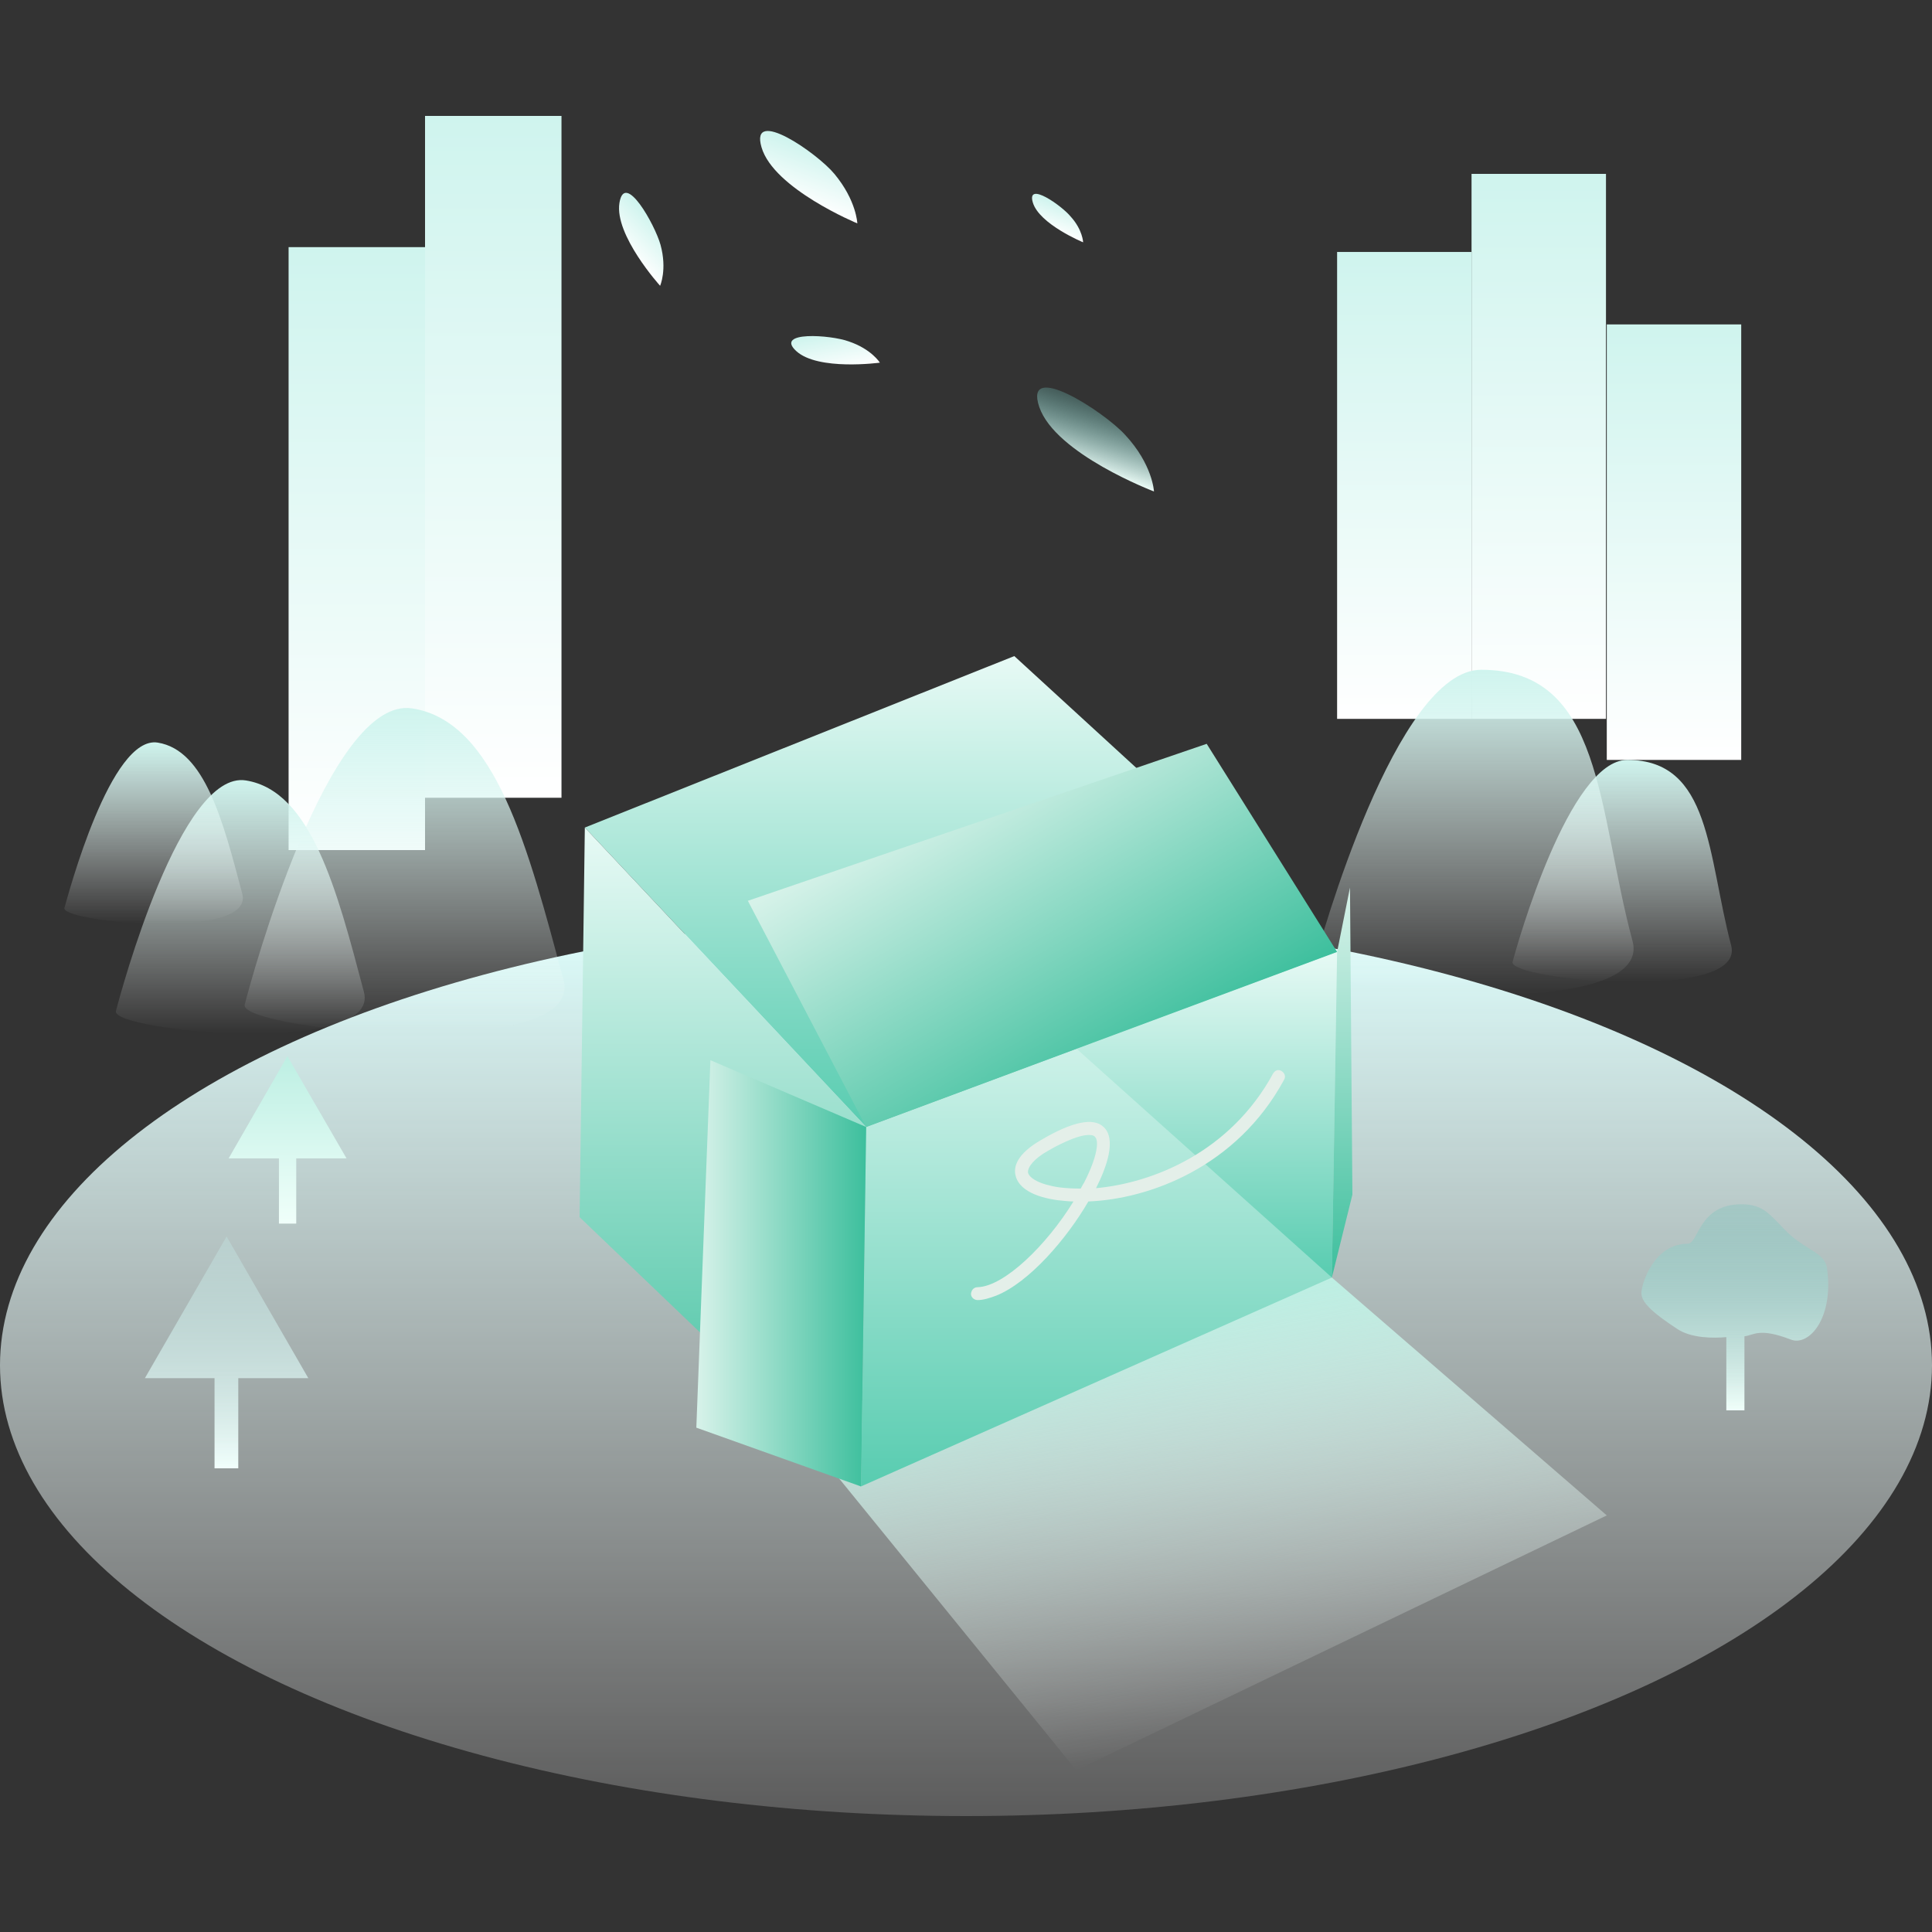 <svg xml:space="preserve" style="enable-background:new 0 0 480 480;" viewBox="0 0 480 480" y="0px" x="0px" xmlns:xlink="http://www.w3.org/1999/xlink" xmlns="http://www.w3.org/2000/svg" id="图层_1" version="1.1">
<rect x="0" y="0" width="480" height="480" fill="#333333" stroke="none"/>
<style type="text/css">
	.st0{fill:url(#SVGID_1_);}
	.st1{fill:url(#SVGID_2_);}
	.st2{fill:url(#SVGID_3_);}
	.st3{fill:url(#SVGID_4_);}
	.st4{fill:url(#SVGID_5_);}
	.st5{fill:url(#SVGID_6_);}
	.st6{fill:url(#SVGID_7_);}
	.st7{fill:url(#SVGID_8_);}
	.st8{fill:url(#SVGID_9_);}
	.st9{fill:url(#SVGID_10_);}
	.st10{fill:url(#SVGID_11_);}
	.st11{fill:url(#SVGID_12_);}
	.st12{fill:url(#SVGID_13_);}
	.st13{fill:url(#SVGID_14_);}
	.st14{fill:url(#SVGID_15_);}
	.st15{fill:url(#SVGID_16_);}
	.st16{fill:url(#SVGID_17_);}
	.st17{fill:url(#SVGID_18_);}
	.st18{fill:url(#SVGID_19_);}
	.st19{fill:url(#SVGID_20_);}
	.st20{fill:url(#SVGID_21_);}
	.st21{fill:url(#SVGID_22_);}
	.st22{fill:url(#SVGID_23_);}
	.st23{fill:url(#SVGID_24_);}
	.st24{fill:url(#SVGID_25_);}
	.st25{fill:url(#SVGID_26_);}
	.st26{fill:#E4EFE9;}
	.st27{fill:url(#SVGID_27_);}
</style>
<g>
	
		<linearGradient gradientTransform="matrix(1 0 0 -1 0 -90)" y2="-397.2" x2="56.3" y1="-454.8" x1="56.3" gradientUnits="userSpaceOnUse" id="SVGID_1_">
		<stop style="stop-color:#F0FFFA" offset="0"></stop>
		<stop style="stop-color:#72C2BA;stop-opacity:0.3" offset="1"></stop>
	</linearGradient>
	<polygon points="56.3,307.2 36,342.4 53.3,342.4 53.3,364.8 59.2,364.8 59.2,342.4 76.6,342.4" class="st0"></polygon>
	
		<linearGradient gradientTransform="matrix(0.701 0.713 0.713 -0.701 -988.154 1045.842)" y2="1515.654" x2="101.467" y1="1504.897" x1="101.467" gradientUnits="userSpaceOnUse" id="SVGID_2_">
		<stop style="stop-color:#FFFFFF" offset="0"></stop>
		<stop style="stop-color:#CFF4EE" offset="1"></stop>
	</linearGradient>
	<path d="M164,71c0,0-11.4-12.6-10.1-20.6c1.3-8,8.8,5.4,10.2,10.4C165.8,67,164,71,164,71z" class="st1"></path>
	
		<linearGradient gradientTransform="matrix(0.939 0.343 0.343 -0.939 -308.33 484.966)" y2="596.476" x2="327.422" y1="582.189" x1="327.422" gradientUnits="userSpaceOnUse" id="SVGID_3_">
		<stop style="stop-color:#FFFFFF" offset="0"></stop>
		<stop style="stop-color:#CFF4EE" offset="1"></stop>
	</linearGradient>
	<path d="M213,55.5c0,0-20.8-8.6-23.8-18.9c-3-10.2,13.8,1.4,18.1,6.6C212.8,49.8,213,55.5,213,55.5z" class="st2"></path>
	
		<linearGradient gradientTransform="matrix(0.939 0.343 0.343 -0.939 -308.33 484.966)" y2="604.485" x2="388.867" y1="597.026" x1="388.867" gradientUnits="userSpaceOnUse" id="SVGID_4_">
		<stop style="stop-color:#FFFFFF" offset="0"></stop>
		<stop style="stop-color:#CFF4EE" offset="1"></stop>
	</linearGradient>
	<path d="M269.1,60.2c0,0-10.9-4.5-12.5-9.9s7.2,0.8,9.4,3.5C269,57.1,269.1,60.2,269.1,60.2z" class="st3"></path>
	
		<linearGradient gradientTransform="matrix(0.983 -0.186 -0.186 -0.983 84.542 -427.86)" y2="-523.952" x2="24.786" y1="-533.792" x1="24.786" gradientUnits="userSpaceOnUse" id="SVGID_5_">
		<stop style="stop-color:#FFFFFF" offset="0"></stop>
		<stop style="stop-color:#CFF4EE" offset="1"></stop>
	</linearGradient>
	<path d="M218.6,90.1c0,0-15.4,2.1-20.8-2.9c-5.4-5,8.6-4,13-2.4C216.5,86.7,218.6,90.1,218.6,90.1z" class="st4"></path>
	<g>
		
			<linearGradient gradientTransform="matrix(1 0 0 -1 0 -90)" y2="-151.4" x2="88.65" y1="-301.2" x1="88.65" gradientUnits="userSpaceOnUse" id="SVGID_6_">
			<stop style="stop-color:#FFFFFF" offset="0"></stop>
			<stop style="stop-color:#CFF4EE" offset="1"></stop>
		</linearGradient>
		<rect height="149.8" width="33.9" class="st5" y="61.4" x="71.7"></rect>
		
			<linearGradient gradientTransform="matrix(1 0 0 -1 0 -90)" y2="-118.8" x2="122.55" y1="-288.2" x1="122.55" gradientUnits="userSpaceOnUse" id="SVGID_7_">
			<stop style="stop-color:#FFFFFF" offset="0"></stop>
			<stop style="stop-color:#CFF4EE" offset="1"></stop>
		</linearGradient>
		<rect height="169.4" width="33.9" class="st6" y="28.8" x="105.6"></rect>
	</g>
	<g>
		
			<linearGradient gradientTransform="matrix(1 0 0 -1 0 -90)" y2="-152.6" x2="348.9" y1="-268.6" x1="348.9" gradientUnits="userSpaceOnUse" id="SVGID_8_">
			<stop style="stop-color:#FFFFFF" offset="0"></stop>
			<stop style="stop-color:#CFF4EE" offset="1"></stop>
		</linearGradient>
		<rect height="116" width="33.4" class="st7" y="62.6" x="332.2"></rect>
		
			<linearGradient gradientTransform="matrix(1 0 0 -1 0 -90)" y2="-133.2" x2="382.3" y1="-268.6" x1="382.3" gradientUnits="userSpaceOnUse" id="SVGID_9_">
			<stop style="stop-color:#FFFFFF" offset="0"></stop>
			<stop style="stop-color:#CFF4EE" offset="1"></stop>
		</linearGradient>
		<rect height="135.4" width="33.4" class="st8" y="43.2" x="365.6"></rect>
		
			<linearGradient gradientTransform="matrix(1 0 0 -1 0 -90)" y2="-170.6" x2="415.9" y1="-278.8" x1="415.9" gradientUnits="userSpaceOnUse" id="SVGID_10_">
			<stop style="stop-color:#FFFFFF" offset="0"></stop>
			<stop style="stop-color:#CFF4EE" offset="1"></stop>
		</linearGradient>
		<rect height="108.2" width="33.4" class="st9" y="80.6" x="399.2"></rect>
	</g>
	
		<linearGradient gradientTransform="matrix(1 0 0 -1 0 -90)" y2="-317.2" x2="240" y1="-541.2" x1="240" gradientUnits="userSpaceOnUse" id="SVGID_11_">
		<stop style="stop-color:#FFFFFF;stop-opacity:0.2" offset="0"></stop>
		<stop style="stop-color:#DEFFFD" offset="1"></stop>
	</linearGradient>
	<ellipse ry="112" rx="240" cy="339.2" cx="240" class="st10"></ellipse>
	
		<linearGradient gradientTransform="matrix(1 0 0 -1 0 -90)" y2="-352.4" x2="71.45" y1="-394" x1="71.45" gradientUnits="userSpaceOnUse" id="SVGID_12_">
		<stop style="stop-color:#F0FFFA" offset="0"></stop>
		<stop style="stop-color:#BDEFE3" offset="1"></stop>
	</linearGradient>
	<polygon points="71.4,262.4 56.8,287.8 69.3,287.8 69.3,304 73.6,304 73.6,287.8 86.1,287.8" class="st11"></polygon>
	
		<linearGradient gradientTransform="matrix(1 0 0 -1 0 -90)" y2="-414.474" x2="290.784" y1="-522.324" x1="309.8" gradientUnits="userSpaceOnUse" id="SVGID_13_">
		<stop style="stop-color:#FFFFFF;stop-opacity:0" offset="0"></stop>
		<stop style="stop-color:#BDEFE3" offset="1"></stop>
	</linearGradient>
	<polygon points="196.5,352.6 267.4,439.8 399.2,376.5 330.9,317.4" class="st12"></polygon>
	<g>
		
			<linearGradient gradientTransform="matrix(1 0 0 -1 0 -90)" y2="-278.8" x2="403.033" y1="-333.974" x1="403.033" gradientUnits="userSpaceOnUse" id="SVGID_14_">
			<stop style="stop-color:#FFFFFF;stop-opacity:0" offset="0"></stop>
			<stop style="stop-color:#CFF4EE" offset="1"></stop>
		</linearGradient>
		<path d="M430.1,234.9c-5.9-22.4-5-46.1-25.8-46.1c-14.4,0-27.4,45.9-28.5,50.2C374.9,243.5,433.9,249.1,430.1,234.9z" class="st13"></path>
		
			<linearGradient gradientTransform="matrix(1 0 0 -1 0 -90)" y2="-256.4" x2="366.12" y1="-337.152" x1="366.12" gradientUnits="userSpaceOnUse" id="SVGID_15_">
			<stop style="stop-color:#FFFFFF;stop-opacity:0" offset="0"></stop>
			<stop style="stop-color:#CFF4EE" offset="1"></stop>
		</linearGradient>
		<path d="M405.6,233.8c-8.8-32.6-7.2-67.4-37.6-67.4c-21.1,0-40,67.2-41.6,73.6S411.2,254.7,405.6,233.8z" class="st14"></path>
	</g>
	<g>
		
			<linearGradient gradientTransform="matrix(1 0 0 -1 0 -90)" y2="-283.81" x2="59.699" y1="-346.8" x1="59.699" gradientUnits="userSpaceOnUse" id="SVGID_16_">
			<stop style="stop-color:#FFFFFF;stop-opacity:0" offset="0"></stop>
			<stop style="stop-color:#CFF4EE" offset="1"></stop>
		</linearGradient>
		<path d="M90.4,246.4c-6.7-25.4-13.1-49.9-29.3-52.5s-31,52.3-32.3,57.3C27.5,256.2,94.9,262.7,90.4,246.4z" class="st15"></path>
		
			<linearGradient gradientTransform="matrix(1 0 0 -1 0 -90)" y2="-274.517" x2="38.163" y1="-319.559" x1="38.163" gradientUnits="userSpaceOnUse" id="SVGID_17_">
			<stop style="stop-color:#FFFFFF;stop-opacity:0" offset="0"></stop>
			<stop style="stop-color:#CFF4EE" offset="1"></stop>
		</linearGradient>
		<path d="M60.2,222.1c-4.8-18.2-9.3-35.7-21-37.6C27.5,182.6,17,222.1,16,225.6C15.2,229.1,63.2,233.8,60.2,222.1z" class="st16"></path>
		
			<linearGradient gradientTransform="matrix(1 0 0 -1 0 -90)" y2="-265.894" x2="100.519" y1="-346.752" x1="100.519" gradientUnits="userSpaceOnUse" id="SVGID_18_">
			<stop style="stop-color:#FFFFFF;stop-opacity:0" offset="0"></stop>
			<stop style="stop-color:#CFF4EE" offset="1"></stop>
		</linearGradient>
		<path d="M140,243.4c-8.8-32.6-16.8-64.2-37.6-67.4s-40,67.2-41.6,73.6C59.2,256,145.6,264.3,140,243.4z" class="st17"></path>
	</g>
	
		<linearGradient gradientTransform="matrix(1 0 0 -1 0 -90)" y2="-389.2" x2="431.008" y1="-440.4" x1="431.008" gradientUnits="userSpaceOnUse" id="SVGID_19_">
		<stop style="stop-color:#F0FFFA" offset="0"></stop>
		<stop style="stop-color:#72C2BA;stop-opacity:0.3" offset="1"></stop>
	</linearGradient>
	<path d="M453.9,315c-0.5-3.7-5.3-4.5-9.8-8.8c-4.5-4.5-5.9-7-11.5-7c-10.6,0-10.6,9.8-13.3,9.8
		c-8.3,0-11.5,9.8-11.5,12.3s3.5,5.3,8.8,8.8c3.5,2.4,9.1,2.4,12.3,2.1v18.2h4.5V332c2.4-0.3,3.7-2.2,11.5,0.8
		C449.4,334.6,455.7,327.5,453.9,315z" class="st18"></path>
	
		<linearGradient gradientTransform="matrix(0.951 0.308 0.308 -0.951 -257.499 414.372)" y2="462.359" x2="410.253" y1="445.719" x1="410.253" gradientUnits="userSpaceOnUse" id="SVGID_20_">
		<stop style="stop-color:#F0FFFA" offset="0"></stop>
		<stop style="stop-color:#72C2BA;stop-opacity:0.3" offset="1"></stop>
	</linearGradient>
	<path d="M286.7,122.1c0,0-24.5-9.3-28.5-21c-4-11.8,16,1.1,21.3,6.9C286.4,115.4,286.7,122.1,286.7,122.1z" class="st19"></path>
	<g>
		
			<linearGradient gradientTransform="matrix(1 0 0 1 0 -572)" y2="735.169" x2="238.75" y1="852" x1="238.75" gradientUnits="userSpaceOnUse" id="SVGID_21_">
			<stop style="stop-color:#58CCB0" offset="0"></stop>
			<stop style="stop-color:#E5F9F4" offset="0.985"></stop>
		</linearGradient>
		<polygon points="332.2,236.5 215.2,280 145.3,205.6 252,163" class="st20"></polygon>
		
			<linearGradient gradientTransform="matrix(1 0 0 1 0 -572)" y2="777.6" x2="179.6" y1="941.3" x1="179.6" gradientUnits="userSpaceOnUse" id="SVGID_22_">
			<stop style="stop-color:#3DBF9D" offset="0"></stop>
			<stop style="stop-color:#E5F9F4" offset="0.985"></stop>
		</linearGradient>
		<polygon points="215.2,280 213.9,369.3 144,302.4 145.3,205.6" class="st21"></polygon>
		
			<linearGradient gradientTransform="matrix(1 0 0 1 0 -572)" y2="808.5" x2="273.05" y1="941.3" x1="273.05" gradientUnits="userSpaceOnUse" id="SVGID_23_">
			<stop style="stop-color:#58CCB0" offset="0"></stop>
			<stop style="stop-color:#E5F9F4" offset="0.985"></stop>
		</linearGradient>
		<polygon points="332.2,236.5 330.9,317.4 213.9,369.3 215.2,280" class="st22"></polygon>
		
			<linearGradient gradientTransform="matrix(1 0 0 1 0 -572)" y2="808.5" x2="299.8" y1="889.4" x1="299.8" gradientUnits="userSpaceOnUse" id="SVGID_24_">
			<stop style="stop-color:#58CCB0" offset="0"></stop>
			<stop style="stop-color:#E5F9F4" offset="0.985"></stop>
		</linearGradient>
		<polygon points="330.9,317.4 267.4,260.5 332.2,236.5" class="st23"></polygon>
		
			<linearGradient gradientTransform="matrix(1 0 0 1 0 -572)" y2="766.351" x2="236.808" y1="839.269" x1="278.907" gradientUnits="userSpaceOnUse" id="SVGID_25_">
			<stop style="stop-color:#3DBF9D" offset="0"></stop>
			<stop style="stop-color:#D6F2E9" offset="0.985"></stop>
		</linearGradient>
		<polyline points="332.2,236.5 299.8,184.8 185.8,223.8 215.2,280" class="st24"></polyline>
		
			<linearGradient gradientTransform="matrix(1 0 0 1 0 -572)" y2="888.35" x2="172.955" y1="888.35" x1="215.155" gradientUnits="userSpaceOnUse" id="SVGID_26_">
			<stop style="stop-color:#3DBF9D" offset="0"></stop>
			<stop style="stop-color:#D6F2E9" offset="0.985"></stop>
		</linearGradient>
		<polyline points="215.2,280 176.5,263.4 173,354.7 213.9,369.3" class="st25"></polyline>
		<g>
			<path d="M247.5,321.9c-1.6,0.6-3.2,1.1-4.6,1.1c-1.1,0-1.9-1-1.6-1.9l0,0c0.2-0.8,0.8-1.3,1.6-1.3
				c6.6-0.2,17.1-10.4,23.8-21.3c-1.3,0-2.6-0.2-3.8-0.3c-6.1-0.8-9.9-3-10.6-6.2c-0.5-2.1,0.3-5.3,6.4-8.8c7.8-4.6,13-5.6,15.5-3.2
				c3.2,3,0.8,9.9-1.9,15.2c14.2-1.3,33.4-9,44-28.5c0.5-0.8,1.3-1.1,2.1-0.6l0,0c0.8,0.5,1.1,1.4,0.6,2.2
				c-11.7,21.6-33.4,29.6-48.6,30.2C265,307.8,255.7,318.6,247.5,321.9z M265.8,283.2c-1.4,0.6-3.2,1.4-5.4,2.7
				c-3.4,1.9-5.1,4-5,5.4c0.3,1.4,2.9,3,7.8,3.7c1.6,0.2,3.4,0.3,5.3,0.3c0.3-0.5,0.5-1,0.8-1.4c3.4-6.6,3.8-10.6,2.7-11.5
				C271.8,282.1,270.4,281.3,265.8,283.2z" class="st26"></path>
		</g>
		
			<linearGradient gradientTransform="matrix(1 0 0 1 0 -572)" y2="792.5" x2="333.45" y1="889.4" x1="333.45" gradientUnits="userSpaceOnUse" id="SVGID_27_">
			<stop style="stop-color:#3DBF9D" offset="0"></stop>
			<stop style="stop-color:#D6F2E9" offset="0.985"></stop>
		</linearGradient>
		<polygon points="330.9,317.4 332.2,236.5 335.4,220.5 336,296.8" class="st27"></polygon>
	</g>
</g>
</svg>

